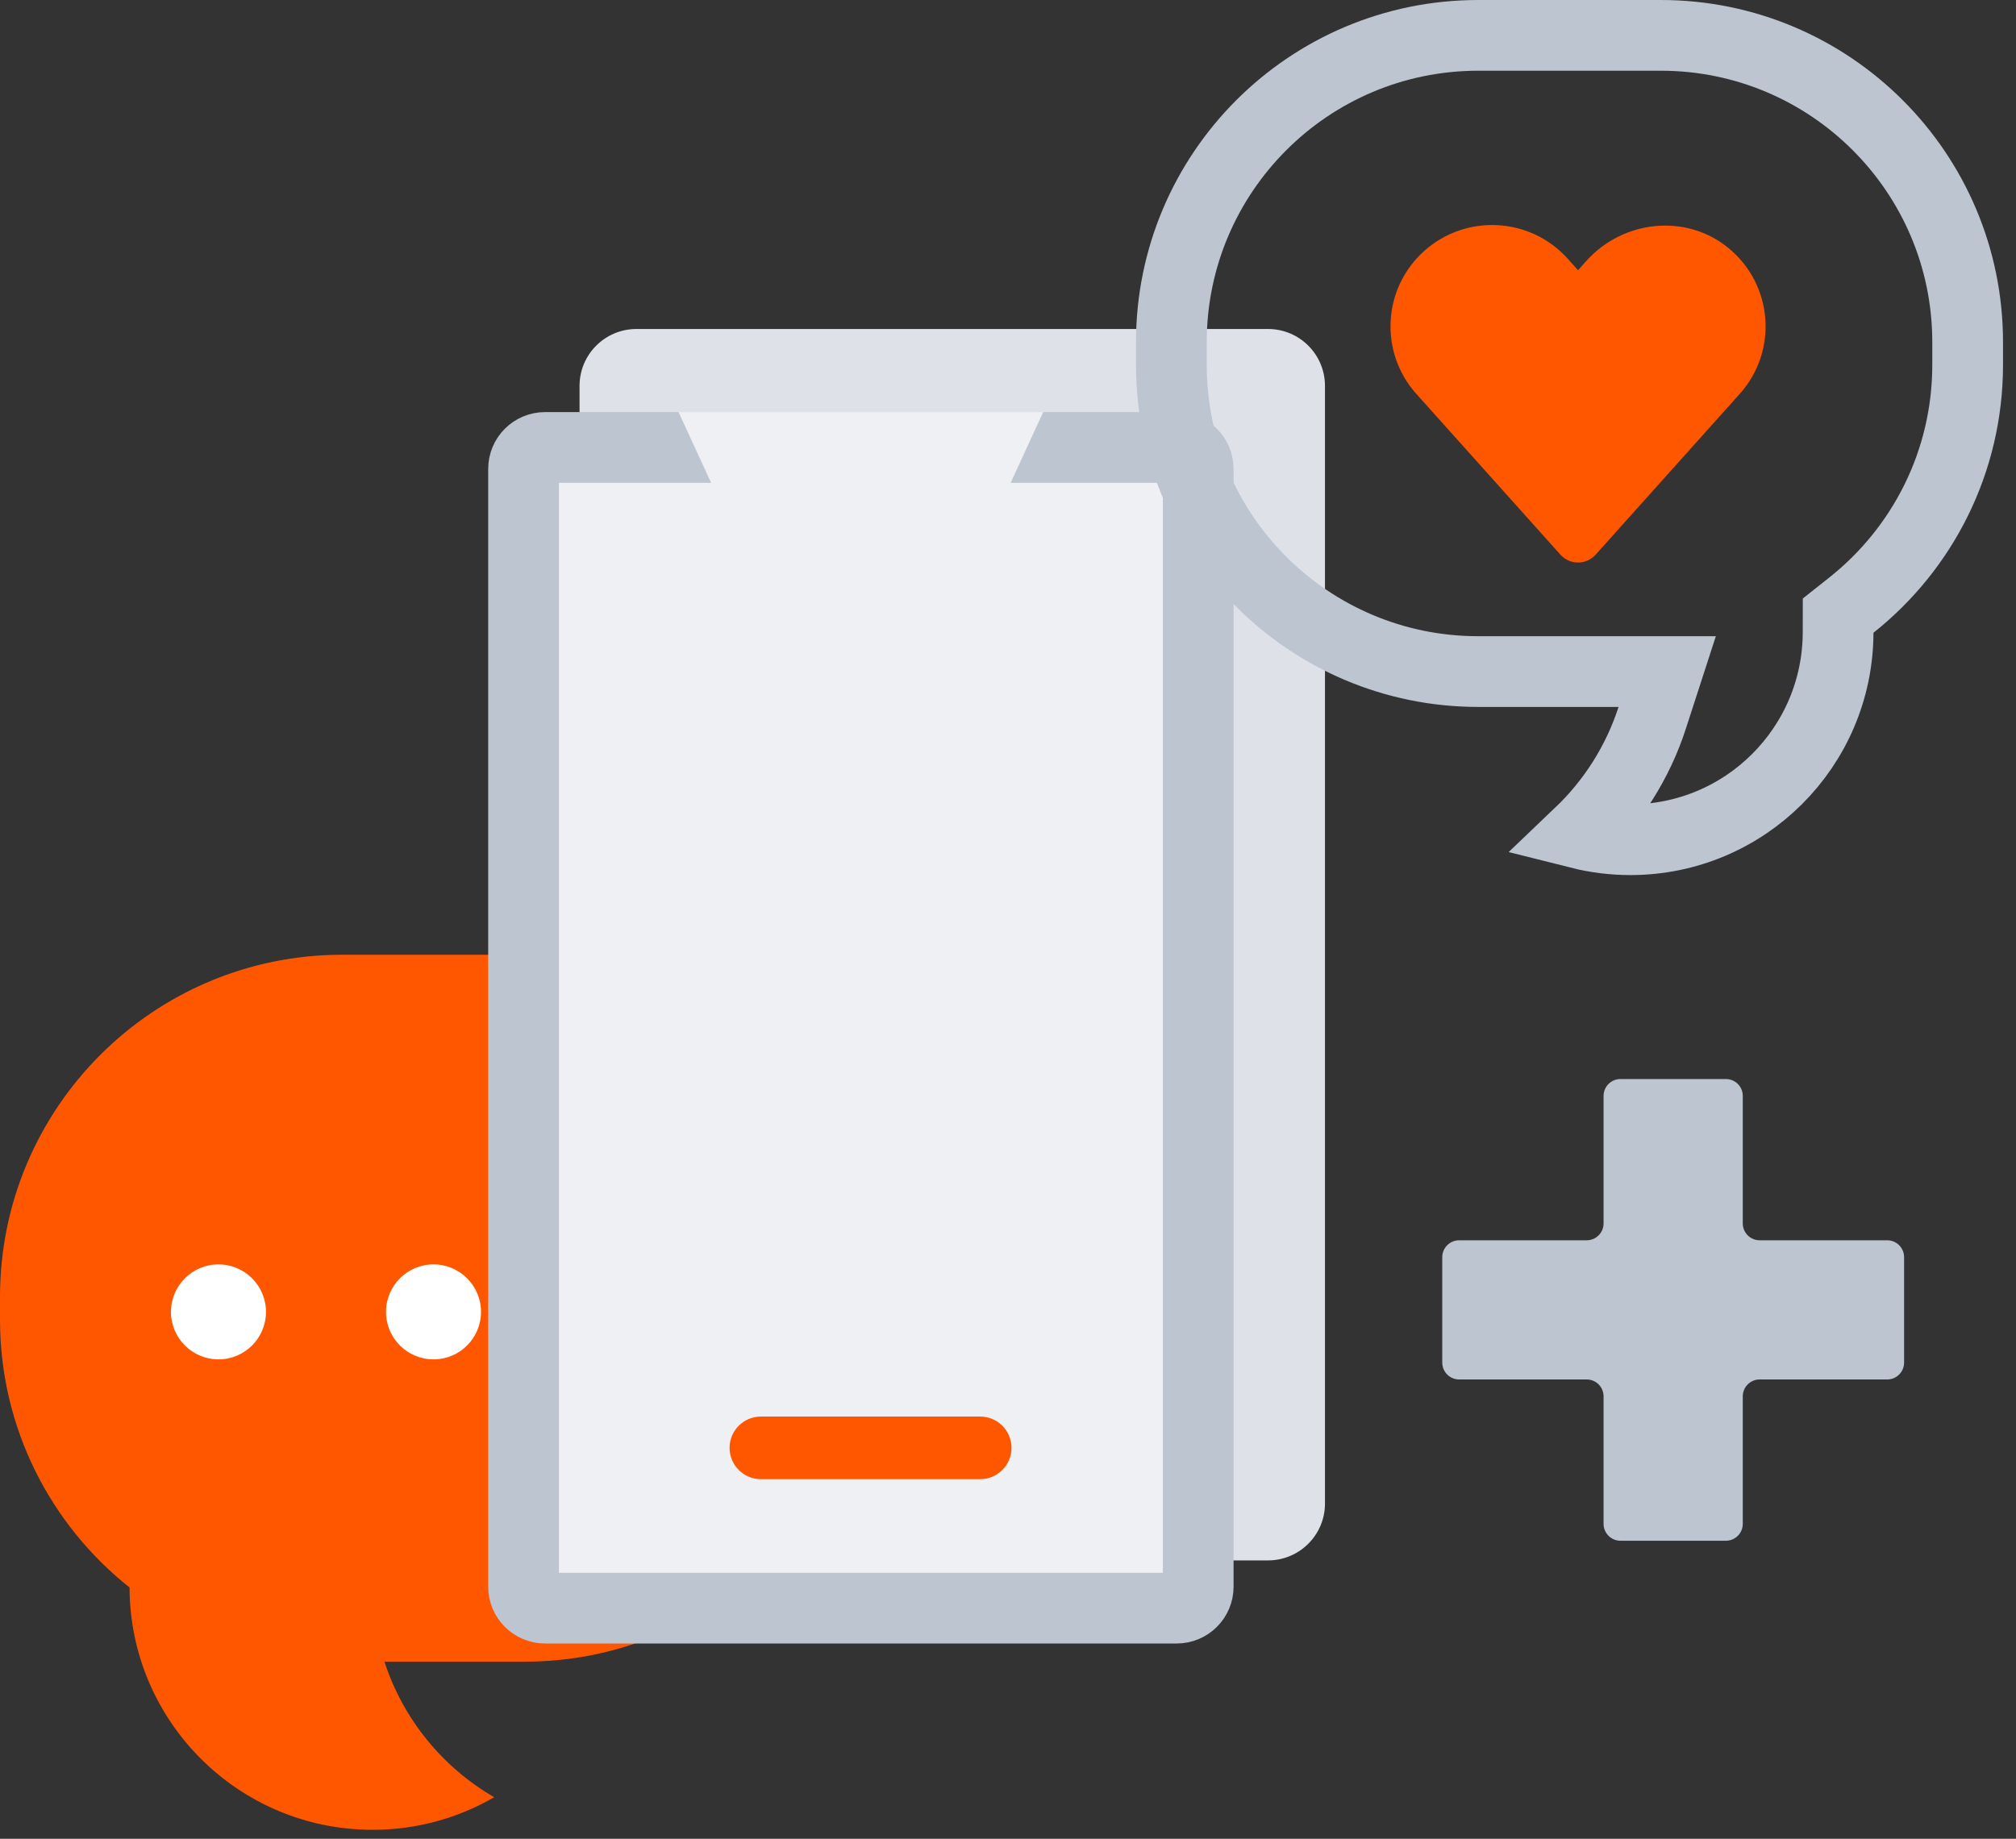 <svg width="57" height="52" viewBox="0 0 57 52" fill="none" xmlns="http://www.w3.org/2000/svg">
<rect x="0" y="0" width="57" height="52" fill="#333333" stroke="none"/>
<path d="M16.386 10.912V42.52C16.386 43.408 17.106 44.128 17.995 44.128H35.853C36.741 44.128 37.462 43.408 37.462 42.52V10.912C37.462 10.024 36.741 9.304 35.853 9.304H17.995C17.106 9.304 16.386 10.024 16.386 10.912Z" fill="#DEE2E8"/>
<path d="M9.676 27H14.837C20.182 27 24.514 31.332 24.514 36.676V37.316C24.514 42.66 20.182 46.992 14.837 46.992H10.87C11.398 48.62 12.516 49.982 13.973 50.825C12.962 51.411 11.789 51.747 10.536 51.747C6.747 51.747 3.674 48.681 3.663 44.894C1.432 43.122 0 40.387 0 37.316V36.676C0 31.332 4.332 27 9.676 27Z" fill="#FF5600"/>
<path d="M6.177 38.443C6.919 38.443 7.52 37.842 7.52 37.1C7.52 36.358 6.919 35.757 6.177 35.757C5.436 35.757 4.834 36.358 4.834 37.1C4.834 37.842 5.436 38.443 6.177 38.443Z" fill="white"/>
<path d="M12.257 38.443C12.998 38.443 13.6 37.842 13.6 37.1C13.6 36.358 12.998 35.757 12.257 35.757C11.515 35.757 10.914 36.358 10.914 37.1C10.914 37.842 11.515 38.443 12.257 38.443Z" fill="white"/>
<path d="M18.337 38.443C19.078 38.443 19.679 37.842 19.679 37.1C19.679 36.358 19.078 35.757 18.337 35.757C17.595 35.757 16.994 36.358 16.994 37.1C16.994 37.842 17.595 38.443 18.337 38.443Z" fill="white"/>
<path d="M14.803 44.87V13.262C14.803 12.926 15.075 12.654 15.411 12.654C15.411 12.654 15.411 12.654 15.411 12.654H33.27C33.606 12.654 33.878 12.926 33.878 13.262V44.87C33.878 45.206 33.606 45.478 33.27 45.478H15.411C15.075 45.478 14.803 45.206 14.803 44.87Z" fill="#EFF0F3" stroke="#BDC5D1" stroke-width="2"/>
<path d="M19.185 11.654L20.387 14.264C20.589 14.703 21.029 14.985 21.513 14.985H27.168C27.652 14.985 28.091 14.703 28.294 14.264L29.495 11.654H19.185Z" fill="#EFF0F3"/>
<path d="M46.714 20.3L47.138 18.992H45.763H41.796C37.004 18.992 33.119 15.108 33.119 10.316V9.676C33.119 4.885 37.004 1 41.796 1H46.957C51.748 1 55.633 4.885 55.633 9.676V10.316C55.633 13.068 54.351 15.52 52.348 17.111L51.971 17.41L51.97 17.891C51.96 21.127 49.335 23.747 46.097 23.747C45.6 23.747 45.118 23.685 44.657 23.569C45.591 22.678 46.307 21.559 46.714 20.3Z" stroke="#BDC5D1" stroke-width="2"/>
<path d="M48.856 7.003C47.656 6.029 45.883 6.229 44.852 7.379L44.617 7.642L44.328 7.319C43.271 6.139 41.455 6.038 40.273 7.093C39.09 8.148 38.988 9.959 40.045 11.139L44.118 15.685C44.384 15.983 44.85 15.983 45.116 15.685L49.189 11.139C50.277 9.925 50.138 8.042 48.856 7.003Z" fill="#FF5600"/>
<path d="M53.359 35.075H49.752C49.489 35.075 49.275 34.862 49.275 34.598V30.992C49.275 30.728 49.061 30.515 48.798 30.515H45.816C45.553 30.515 45.339 30.728 45.339 30.992V34.598C45.339 34.862 45.125 35.075 44.862 35.075H41.256C40.992 35.075 40.778 35.289 40.778 35.553V38.534C40.778 38.798 40.992 39.011 41.256 39.011H44.862C45.125 39.011 45.339 39.225 45.339 39.489V43.095C45.339 43.358 45.553 43.572 45.816 43.572H48.798C49.061 43.572 49.275 43.358 49.275 43.095V39.489C49.275 39.225 49.489 39.011 49.752 39.011H53.359C53.622 39.011 53.836 38.798 53.836 38.534V35.553C53.836 35.289 53.622 35.075 53.359 35.075Z" fill="#BDC5D1"/>
<path d="M27.713 41.831C28.202 41.831 28.599 41.434 28.599 40.945C28.599 40.456 28.202 40.06 27.713 40.06H21.514C21.025 40.06 20.628 40.456 20.628 40.945C20.628 41.434 21.025 41.831 21.514 41.831H27.713Z" fill="#FF5600"/>
</svg>
